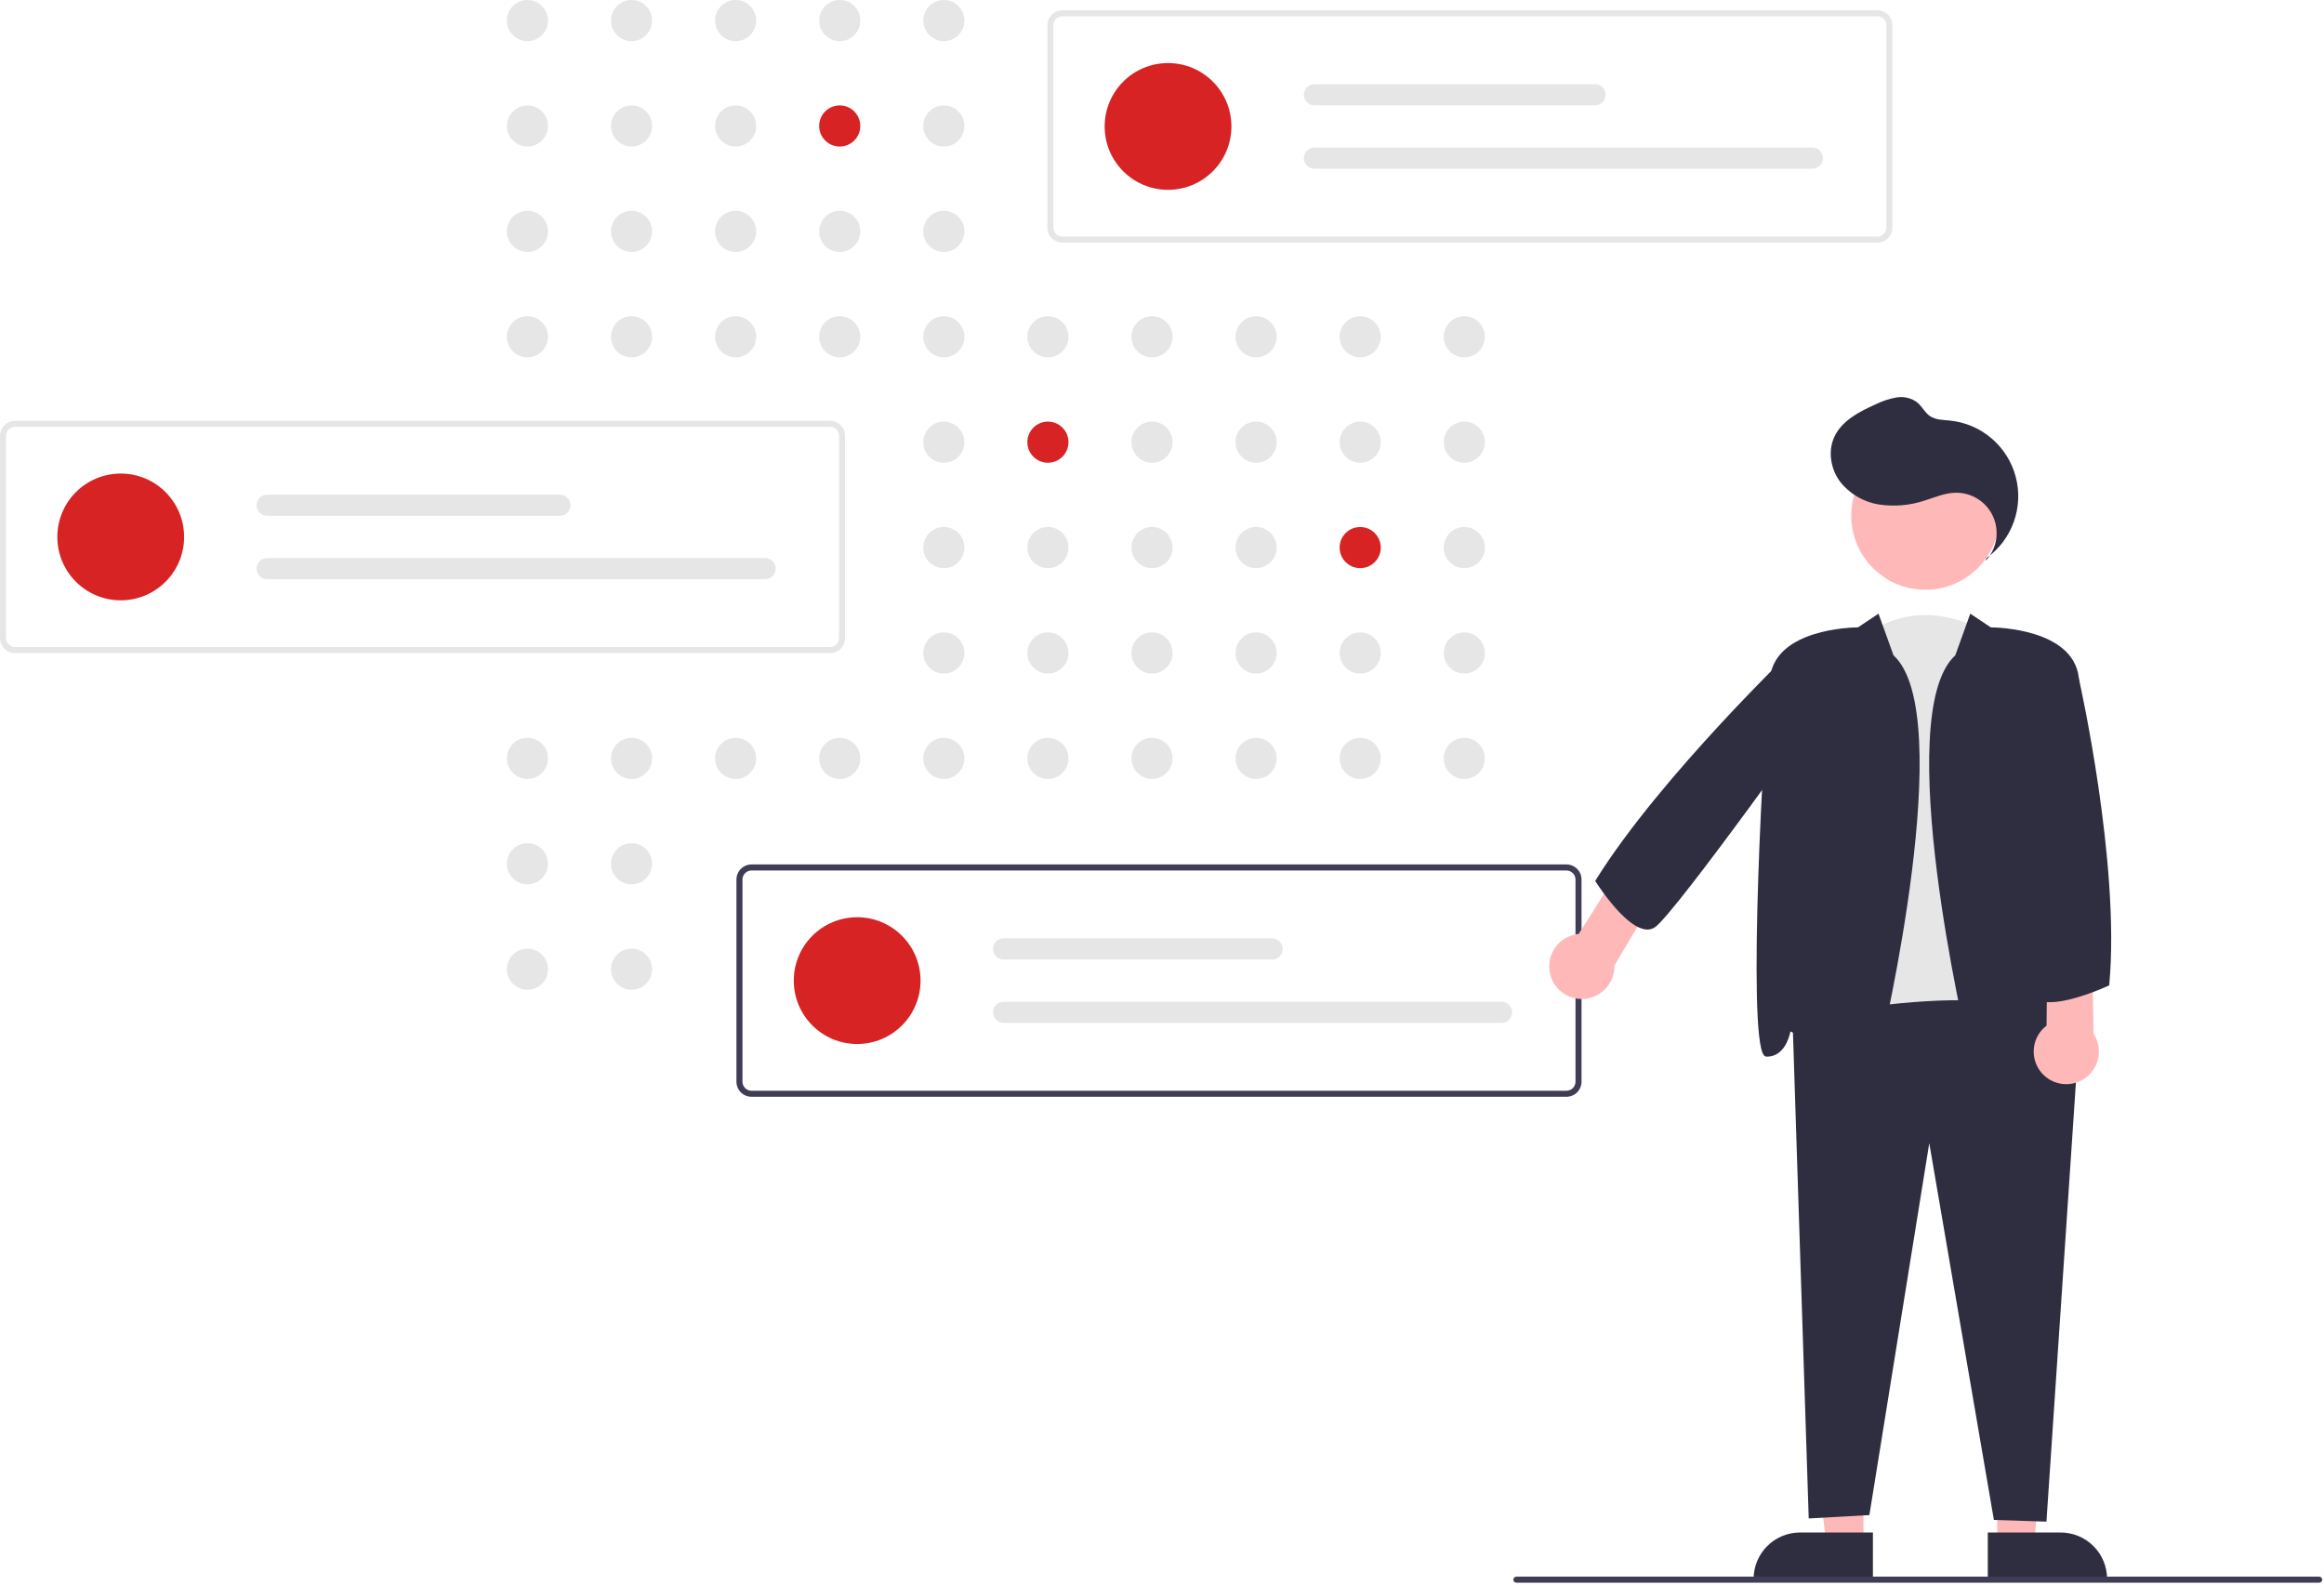 <svg width="770" height="525" viewBox="0 0 770 525" fill="none" xmlns="http://www.w3.org/2000/svg">
<g clip-path="url(#clip0)">
<path d="M174.757 13.627C178.52 13.627 181.57 10.576 181.57 6.813C181.57 3.05 178.52 0 174.757 0C170.994 0 167.943 3.05 167.943 6.813C167.943 10.576 170.994 13.627 174.757 13.627Z" fill="#E6E6E6"/>
<path d="M209.247 13.627C213.01 13.627 216.06 10.576 216.06 6.813C216.06 3.05 213.01 0 209.247 0C205.484 0 202.434 3.05 202.434 6.813C202.434 10.576 205.484 13.627 209.247 13.627Z" fill="#E6E6E6"/>
<path d="M243.735 13.627C247.498 13.627 250.549 10.576 250.549 6.813C250.549 3.05 247.498 0 243.735 0C239.972 0 236.922 3.05 236.922 6.813C236.922 10.576 239.972 13.627 243.735 13.627Z" fill="#E6E6E6"/>
<path d="M278.224 13.627C281.986 13.627 285.037 10.576 285.037 6.813C285.037 3.05 281.986 0 278.224 0C274.461 0 271.41 3.05 271.41 6.813C271.41 10.576 274.461 13.627 278.224 13.627Z" fill="#E6E6E6"/>
<path d="M312.714 13.627C316.477 13.627 319.527 10.576 319.527 6.813C319.527 3.05 316.477 0 312.714 0C308.951 0 305.9 3.05 305.9 6.813C305.9 10.576 308.951 13.627 312.714 13.627Z" fill="#E6E6E6"/>
<path d="M174.757 48.549C178.52 48.549 181.57 45.498 181.57 41.735C181.57 37.972 178.52 34.922 174.757 34.922C170.994 34.922 167.943 37.972 167.943 41.735C167.943 45.498 170.994 48.549 174.757 48.549Z" fill="#E6E6E6"/>
<path d="M209.247 48.549C213.01 48.549 216.06 45.498 216.06 41.735C216.06 37.972 213.01 34.922 209.247 34.922C205.484 34.922 202.434 37.972 202.434 41.735C202.434 45.498 205.484 48.549 209.247 48.549Z" fill="#E6E6E6"/>
<path d="M243.735 48.549C247.498 48.549 250.549 45.498 250.549 41.735C250.549 37.972 247.498 34.922 243.735 34.922C239.972 34.922 236.922 37.972 236.922 41.735C236.922 45.498 239.972 48.549 243.735 48.549Z" fill="#E6E6E6"/>
<path d="M278.224 48.549C281.986 48.549 285.037 45.498 285.037 41.735C285.037 37.972 281.986 34.922 278.224 34.922C274.461 34.922 271.41 37.972 271.41 41.735C271.41 45.498 274.461 48.549 278.224 48.549Z" fill="#D72323"/>
<path d="M312.714 48.549C316.477 48.549 319.527 45.498 319.527 41.735C319.527 37.972 316.477 34.922 312.714 34.922C308.951 34.922 305.9 37.972 305.9 41.735C305.9 45.498 308.951 48.549 312.714 48.549Z" fill="#E6E6E6"/>
<path d="M381.692 48.549C385.455 48.549 388.506 45.498 388.506 41.735C388.506 37.972 385.455 34.922 381.692 34.922C377.929 34.922 374.879 37.972 374.879 41.735C374.879 45.498 377.929 48.549 381.692 48.549Z" fill="#E6E6E6"/>
<path d="M174.757 83.471C178.52 83.471 181.57 80.42 181.57 76.657C181.57 72.894 178.52 69.844 174.757 69.844C170.994 69.844 167.943 72.894 167.943 76.657C167.943 80.42 170.994 83.471 174.757 83.471Z" fill="#E6E6E6"/>
<path d="M209.247 83.471C213.01 83.471 216.06 80.42 216.06 76.657C216.06 72.894 213.01 69.844 209.247 69.844C205.484 69.844 202.434 72.894 202.434 76.657C202.434 80.42 205.484 83.471 209.247 83.471Z" fill="#E6E6E6"/>
<path d="M243.735 83.471C247.498 83.471 250.549 80.42 250.549 76.657C250.549 72.894 247.498 69.844 243.735 69.844C239.972 69.844 236.922 72.894 236.922 76.657C236.922 80.42 239.972 83.471 243.735 83.471Z" fill="#E6E6E6"/>
<path d="M278.224 83.471C281.986 83.471 285.037 80.42 285.037 76.657C285.037 72.894 281.986 69.844 278.224 69.844C274.461 69.844 271.41 72.894 271.41 76.657C271.41 80.42 274.461 83.471 278.224 83.471Z" fill="#E6E6E6"/>
<path d="M312.714 83.471C316.477 83.471 319.527 80.42 319.527 76.657C319.527 72.894 316.477 69.844 312.714 69.844C308.951 69.844 305.9 72.894 305.9 76.657C305.9 80.42 308.951 83.471 312.714 83.471Z" fill="#E6E6E6"/>
<path d="M174.757 118.393C178.52 118.393 181.57 115.342 181.57 111.579C181.57 107.816 178.52 104.766 174.757 104.766C170.994 104.766 167.943 107.816 167.943 111.579C167.943 115.342 170.994 118.393 174.757 118.393Z" fill="#E6E6E6"/>
<path d="M209.247 118.393C213.01 118.393 216.06 115.342 216.06 111.579C216.06 107.816 213.01 104.766 209.247 104.766C205.484 104.766 202.434 107.816 202.434 111.579C202.434 115.342 205.484 118.393 209.247 118.393Z" fill="#E6E6E6"/>
<path d="M243.735 118.393C247.498 118.393 250.549 115.342 250.549 111.579C250.549 107.816 247.498 104.766 243.735 104.766C239.972 104.766 236.922 107.816 236.922 111.579C236.922 115.342 239.972 118.393 243.735 118.393Z" fill="#E6E6E6"/>
<path d="M278.224 118.393C281.986 118.393 285.037 115.342 285.037 111.579C285.037 107.816 281.986 104.766 278.224 104.766C274.461 104.766 271.41 107.816 271.41 111.579C271.41 115.342 274.461 118.393 278.224 118.393Z" fill="#E6E6E6"/>
<path d="M312.714 118.393C316.477 118.393 319.527 115.342 319.527 111.579C319.527 107.816 316.477 104.766 312.714 104.766C308.951 104.766 305.9 107.816 305.9 111.579C305.9 115.342 308.951 118.393 312.714 118.393Z" fill="#E6E6E6"/>
<path d="M347.202 118.393C350.965 118.393 354.015 115.342 354.015 111.579C354.015 107.816 350.965 104.766 347.202 104.766C343.439 104.766 340.389 107.816 340.389 111.579C340.389 115.342 343.439 118.393 347.202 118.393Z" fill="#E6E6E6"/>
<path d="M381.692 118.393C385.455 118.393 388.506 115.342 388.506 111.579C388.506 107.816 385.455 104.766 381.692 104.766C377.929 104.766 374.879 107.816 374.879 111.579C374.879 115.342 377.929 118.393 381.692 118.393Z" fill="#E6E6E6"/>
<path d="M416.181 118.393C419.943 118.393 422.994 115.342 422.994 111.579C422.994 107.816 419.943 104.766 416.181 104.766C412.418 104.766 409.367 107.816 409.367 111.579C409.367 115.342 412.418 118.393 416.181 118.393Z" fill="#E6E6E6"/>
<path d="M450.669 118.393C454.432 118.393 457.482 115.342 457.482 111.579C457.482 107.816 454.432 104.766 450.669 104.766C446.906 104.766 443.855 107.816 443.855 111.579C443.855 115.342 446.906 118.393 450.669 118.393Z" fill="#E6E6E6"/>
<path d="M485.159 118.393C488.922 118.393 491.972 115.342 491.972 111.579C491.972 107.816 488.922 104.766 485.159 104.766C481.396 104.766 478.346 107.816 478.346 111.579C478.346 115.342 481.396 118.393 485.159 118.393Z" fill="#E6E6E6"/>
<path d="M312.714 153.314C316.477 153.314 319.527 150.264 319.527 146.501C319.527 142.738 316.477 139.688 312.714 139.688C308.951 139.688 305.9 142.738 305.9 146.501C305.9 150.264 308.951 153.314 312.714 153.314Z" fill="#E6E6E6"/>
<path d="M347.202 153.314C350.965 153.314 354.015 150.264 354.015 146.501C354.015 142.738 350.965 139.688 347.202 139.688C343.439 139.688 340.389 142.738 340.389 146.501C340.389 150.264 343.439 153.314 347.202 153.314Z" fill="#D72323"/>
<path d="M381.692 153.314C385.455 153.314 388.506 150.264 388.506 146.501C388.506 142.738 385.455 139.688 381.692 139.688C377.929 139.688 374.879 142.738 374.879 146.501C374.879 150.264 377.929 153.314 381.692 153.314Z" fill="#E6E6E6"/>
<path d="M416.181 153.314C419.943 153.314 422.994 150.264 422.994 146.501C422.994 142.738 419.943 139.688 416.181 139.688C412.418 139.688 409.367 142.738 409.367 146.501C409.367 150.264 412.418 153.314 416.181 153.314Z" fill="#E6E6E6"/>
<path d="M450.669 153.314C454.432 153.314 457.482 150.264 457.482 146.501C457.482 142.738 454.432 139.688 450.669 139.688C446.906 139.688 443.855 142.738 443.855 146.501C443.855 150.264 446.906 153.314 450.669 153.314Z" fill="#E6E6E6"/>
<path d="M485.159 153.314C488.922 153.314 491.972 150.264 491.972 146.501C491.972 142.738 488.922 139.688 485.159 139.688C481.396 139.688 478.346 142.738 478.346 146.501C478.346 150.264 481.396 153.314 485.159 153.314Z" fill="#E6E6E6"/>
<path d="M312.714 188.236C316.477 188.236 319.527 185.186 319.527 181.423C319.527 177.66 316.477 174.61 312.714 174.61C308.951 174.61 305.9 177.66 305.9 181.423C305.9 185.186 308.951 188.236 312.714 188.236Z" fill="#E6E6E6"/>
<path d="M347.202 188.236C350.965 188.236 354.015 185.186 354.015 181.423C354.015 177.66 350.965 174.61 347.202 174.61C343.439 174.61 340.389 177.66 340.389 181.423C340.389 185.186 343.439 188.236 347.202 188.236Z" fill="#E6E6E6"/>
<path d="M381.692 188.236C385.455 188.236 388.506 185.186 388.506 181.423C388.506 177.66 385.455 174.61 381.692 174.61C377.929 174.61 374.879 177.66 374.879 181.423C374.879 185.186 377.929 188.236 381.692 188.236Z" fill="#E6E6E6"/>
<path d="M416.181 188.236C419.943 188.236 422.994 185.186 422.994 181.423C422.994 177.66 419.943 174.61 416.181 174.61C412.418 174.61 409.367 177.66 409.367 181.423C409.367 185.186 412.418 188.236 416.181 188.236Z" fill="#E6E6E6"/>
<path d="M450.669 188.236C454.432 188.236 457.482 185.186 457.482 181.423C457.482 177.66 454.432 174.61 450.669 174.61C446.906 174.61 443.855 177.66 443.855 181.423C443.855 185.186 446.906 188.236 450.669 188.236Z" fill="#D72323"/>
<path d="M485.159 188.236C488.922 188.236 491.972 185.186 491.972 181.423C491.972 177.66 488.922 174.61 485.159 174.61C481.396 174.61 478.346 177.66 478.346 181.423C478.346 185.186 481.396 188.236 485.159 188.236Z" fill="#E6E6E6"/>
<path d="M312.714 223.158C316.477 223.158 319.527 220.108 319.527 216.345C319.527 212.582 316.477 209.532 312.714 209.532C308.951 209.532 305.9 212.582 305.9 216.345C305.9 220.108 308.951 223.158 312.714 223.158Z" fill="#E6E6E6"/>
<path d="M347.202 223.158C350.965 223.158 354.015 220.108 354.015 216.345C354.015 212.582 350.965 209.532 347.202 209.532C343.439 209.532 340.389 212.582 340.389 216.345C340.389 220.108 343.439 223.158 347.202 223.158Z" fill="#E6E6E6"/>
<path d="M381.692 223.158C385.455 223.158 388.506 220.108 388.506 216.345C388.506 212.582 385.455 209.532 381.692 209.532C377.929 209.532 374.879 212.582 374.879 216.345C374.879 220.108 377.929 223.158 381.692 223.158Z" fill="#E6E6E6"/>
<path d="M416.181 223.158C419.943 223.158 422.994 220.108 422.994 216.345C422.994 212.582 419.943 209.532 416.181 209.532C412.418 209.532 409.367 212.582 409.367 216.345C409.367 220.108 412.418 223.158 416.181 223.158Z" fill="#E6E6E6"/>
<path d="M450.669 223.158C454.432 223.158 457.482 220.108 457.482 216.345C457.482 212.582 454.432 209.532 450.669 209.532C446.906 209.532 443.855 212.582 443.855 216.345C443.855 220.108 446.906 223.158 450.669 223.158Z" fill="#E6E6E6"/>
<path d="M485.159 223.158C488.922 223.158 491.972 220.108 491.972 216.345C491.972 212.582 488.922 209.532 485.159 209.532C481.396 209.532 478.346 212.582 478.346 216.345C478.346 220.108 481.396 223.158 485.159 223.158Z" fill="#E6E6E6"/>
<path d="M174.757 258.08C178.52 258.08 181.57 255.03 181.57 251.267C181.57 247.504 178.52 244.454 174.757 244.454C170.994 244.454 167.943 247.504 167.943 251.267C167.943 255.03 170.994 258.08 174.757 258.08Z" fill="#E6E6E6"/>
<path d="M209.247 258.08C213.01 258.08 216.06 255.03 216.06 251.267C216.06 247.504 213.01 244.454 209.247 244.454C205.484 244.454 202.434 247.504 202.434 251.267C202.434 255.03 205.484 258.08 209.247 258.08Z" fill="#E6E6E6"/>
<path d="M243.735 258.08C247.498 258.08 250.549 255.03 250.549 251.267C250.549 247.504 247.498 244.454 243.735 244.454C239.972 244.454 236.922 247.504 236.922 251.267C236.922 255.03 239.972 258.08 243.735 258.08Z" fill="#E6E6E6"/>
<path d="M278.224 258.08C281.986 258.08 285.037 255.03 285.037 251.267C285.037 247.504 281.986 244.454 278.224 244.454C274.461 244.454 271.41 247.504 271.41 251.267C271.41 255.03 274.461 258.08 278.224 258.08Z" fill="#E6E6E6"/>
<path d="M312.714 258.08C316.477 258.08 319.527 255.03 319.527 251.267C319.527 247.504 316.477 244.454 312.714 244.454C308.951 244.454 305.9 247.504 305.9 251.267C305.9 255.03 308.951 258.08 312.714 258.08Z" fill="#E6E6E6"/>
<path d="M347.202 258.08C350.965 258.08 354.015 255.03 354.015 251.267C354.015 247.504 350.965 244.454 347.202 244.454C343.439 244.454 340.389 247.504 340.389 251.267C340.389 255.03 343.439 258.08 347.202 258.08Z" fill="#E6E6E6"/>
<path d="M381.692 258.08C385.455 258.08 388.506 255.03 388.506 251.267C388.506 247.504 385.455 244.454 381.692 244.454C377.929 244.454 374.879 247.504 374.879 251.267C374.879 255.03 377.929 258.08 381.692 258.08Z" fill="#E6E6E6"/>
<path d="M416.181 258.08C419.943 258.08 422.994 255.03 422.994 251.267C422.994 247.504 419.943 244.454 416.181 244.454C412.418 244.454 409.367 247.504 409.367 251.267C409.367 255.03 412.418 258.08 416.181 258.08Z" fill="#E6E6E6"/>
<path d="M450.669 258.08C454.432 258.08 457.482 255.03 457.482 251.267C457.482 247.504 454.432 244.454 450.669 244.454C446.906 244.454 443.855 247.504 443.855 251.267C443.855 255.03 446.906 258.08 450.669 258.08Z" fill="#E6E6E6"/>
<path d="M485.159 258.08C488.922 258.08 491.972 255.03 491.972 251.267C491.972 247.504 488.922 244.454 485.159 244.454C481.396 244.454 478.346 247.504 478.346 251.267C478.346 255.03 481.396 258.08 485.159 258.08Z" fill="#E6E6E6"/>
<path d="M174.753 293.001C178.516 293.001 181.566 289.951 181.566 286.188C181.566 282.425 178.516 279.375 174.753 279.375C170.99 279.375 167.939 282.425 167.939 286.188C167.939 289.951 170.99 293.001 174.753 293.001Z" fill="#E6E6E6"/>
<path d="M209.247 293.002C213.01 293.002 216.06 289.952 216.06 286.189C216.06 282.426 213.01 279.376 209.247 279.376C205.484 279.376 202.434 282.426 202.434 286.189C202.434 289.952 205.484 293.002 209.247 293.002Z" fill="#E6E6E6"/>
<path d="M174.753 327.923C178.516 327.923 181.566 324.872 181.566 321.11C181.566 317.347 178.516 314.296 174.753 314.296C170.99 314.296 167.939 317.347 167.939 321.11C167.939 324.872 170.99 327.923 174.753 327.923Z" fill="#E6E6E6"/>
<path d="M209.247 327.924C213.01 327.924 216.06 324.874 216.06 321.111C216.06 317.348 213.01 314.297 209.247 314.297C205.484 314.297 202.434 317.348 202.434 321.111C202.434 324.874 205.484 327.924 209.247 327.924Z" fill="#E6E6E6"/>
<path d="M278.224 327.924C281.986 327.924 285.037 324.874 285.037 321.111C285.037 317.348 281.986 314.297 278.224 314.297C274.461 314.297 271.41 317.348 271.41 321.111C271.41 324.874 274.461 327.924 278.224 327.924Z" fill="#E6E6E6"/>
<path d="M622.001 80.384H352C350.674 80.382 349.404 79.855 348.466 78.918C347.529 77.98 347.002 76.71 347 75.384V8.408C347.002 7.083 347.529 5.812 348.466 4.875C349.404 3.937 350.674 3.41 352 3.408H622.001C623.326 3.41 624.597 3.937 625.534 4.875C626.472 5.812 626.999 7.083 627.001 8.408V75.384C626.999 76.71 626.472 77.98 625.534 78.918C624.597 79.855 623.326 80.382 622.001 80.384ZM352 5.408C351.205 5.409 350.442 5.726 349.88 6.288C349.317 6.85 349.001 7.613 349 8.408V75.384C349.001 76.179 349.317 76.942 349.88 77.504C350.442 78.067 351.205 78.383 352 78.384H622.001C622.796 78.383 623.559 78.067 624.121 77.504C624.683 76.942 625 76.179 625.001 75.384V8.408C625 7.613 624.683 6.85 624.121 6.288C623.559 5.726 622.796 5.409 622.001 5.408H352Z" fill="#E6E6E6"/>
<path d="M387 62.896C398.598 62.896 408 53.494 408 41.896C408 30.298 398.598 20.896 387 20.896C375.402 20.896 366 30.298 366 41.896C366 53.494 375.402 62.896 387 62.896Z" fill="#D72323"/>
<path d="M435.5 27.896C434.572 27.896 433.682 28.265 433.025 28.921C432.369 29.577 432 30.468 432 31.396C432 32.324 432.369 33.214 433.025 33.871C433.682 34.527 434.572 34.896 435.5 34.896H528.5C529.428 34.896 530.319 34.527 530.975 33.871C531.631 33.214 532 32.324 532 31.396C532 30.468 531.631 29.577 530.975 28.921C530.319 28.265 529.428 27.896 528.5 27.896H435.5Z" fill="#E6E6E6"/>
<path d="M435.5 48.896C434.572 48.896 433.682 49.265 433.025 49.921C432.369 50.577 432 51.468 432 52.396C432 53.324 432.369 54.214 433.025 54.871C433.682 55.527 434.572 55.896 435.5 55.896H600.5C601.428 55.896 602.319 55.527 602.975 54.871C603.631 54.214 604 53.324 604 52.396C604 51.468 603.631 50.577 602.975 49.921C602.319 49.265 601.428 48.896 600.5 48.896H435.5Z" fill="#E6E6E6"/>
<path d="M275 216.384H5C3.674 216.382 2.404 215.855 1.466 214.918C0.529 213.98 0.002 212.709 0 211.384V144.408C0.002 143.083 0.529 141.812 1.466 140.875C2.404 139.937 3.674 139.41 5 139.408H275C276.326 139.41 277.597 139.937 278.534 140.875C279.472 141.812 279.999 143.083 280 144.408V211.384C279.999 212.71 279.472 213.98 278.534 214.918C277.597 215.855 276.326 216.382 275 216.384ZM5 141.408C4.205 141.409 3.442 141.726 2.88 142.288C2.317 142.85 2.001 143.613 2 144.408V211.384C2.001 212.179 2.317 212.942 2.88 213.504C3.442 214.067 4.205 214.383 5 214.384H275C275.796 214.383 276.558 214.067 277.121 213.504C277.683 212.942 278 212.179 278 211.384V144.408C278 143.613 277.683 142.85 277.121 142.288C276.558 141.726 275.796 141.409 275 141.408H5Z" fill="#E6E6E6"/>
<path d="M40 198.896C51.598 198.896 61 189.494 61 177.896C61 166.298 51.598 156.896 40 156.896C28.402 156.896 19 166.298 19 177.896C19 189.494 28.402 198.896 40 198.896Z" fill="#D72323"/>
<path d="M88.5 163.896C87.572 163.896 86.681 164.265 86.025 164.921C85.369 165.577 85 166.468 85 167.396C85 168.324 85.369 169.214 86.025 169.871C86.681 170.527 87.572 170.896 88.5 170.896H185.5C186.428 170.896 187.319 170.527 187.975 169.871C188.631 169.214 189 168.324 189 167.396C189 166.468 188.631 165.577 187.975 164.921C187.319 164.265 186.428 163.896 185.5 163.896H88.5Z" fill="#E6E6E6"/>
<path d="M88.5 184.896C87.572 184.896 86.681 185.265 86.025 185.921C85.369 186.577 85 187.468 85 188.396C85 189.324 85.369 190.214 86.025 190.871C86.681 191.527 87.572 191.896 88.5 191.896H253.5C254.428 191.896 255.319 191.527 255.975 190.871C256.631 190.214 257 189.324 257 188.396C257 187.468 256.631 186.577 255.975 185.921C255.319 185.265 254.428 184.896 253.5 184.896H88.5Z" fill="#E6E6E6"/>
<path d="M519 363.384H249C247.674 363.382 246.404 362.855 245.466 361.918C244.529 360.98 244.002 359.71 244 358.384V291.408C244.002 290.083 244.529 288.812 245.466 287.875C246.404 286.937 247.674 286.41 249 286.408H519C520.326 286.41 521.597 286.937 522.534 287.875C523.472 288.812 523.999 290.083 524 291.408V358.384C523.999 359.71 523.472 360.98 522.534 361.918C521.597 362.855 520.326 363.382 519 363.384ZM249 288.408C248.205 288.409 247.442 288.726 246.88 289.288C246.317 289.851 246.001 290.613 246 291.408V358.384C246.001 359.179 246.317 359.942 246.88 360.504C247.442 361.067 248.205 361.383 249 361.384H519C519.796 361.383 520.558 361.067 521.121 360.504C521.683 359.942 522 359.179 522 358.384V291.408C522 290.613 521.683 289.851 521.121 289.288C520.558 288.726 519.796 288.409 519 288.408H249Z" fill="#3F3D56"/>
<path d="M284 345.896C295.598 345.896 305 336.494 305 324.896C305 313.298 295.598 303.896 284 303.896C272.402 303.896 263 313.298 263 324.896C263 336.494 272.402 345.896 284 345.896Z" fill="#D72323"/>
<path d="M332.5 310.896C331.572 310.896 330.682 311.265 330.025 311.921C329.369 312.577 329 313.468 329 314.396C329 315.324 329.369 316.214 330.025 316.871C330.682 317.527 331.572 317.896 332.5 317.896H421.5C422.428 317.896 423.319 317.527 423.975 316.871C424.631 316.214 425 315.324 425 314.396C425 313.468 424.631 312.577 423.975 311.921C423.319 311.265 422.428 310.896 421.5 310.896H332.5Z" fill="#E6E6E6"/>
<path d="M332.5 331.896C331.572 331.896 330.682 332.265 330.025 332.921C329.369 333.577 329 334.468 329 335.396C329 336.324 329.369 337.214 330.025 337.871C330.682 338.527 331.572 338.896 332.5 338.896H497.5C498.428 338.896 499.319 338.527 499.975 337.871C500.631 337.214 501 336.324 501 335.396C501 334.468 500.631 333.577 499.975 332.921C499.319 332.265 498.428 331.896 497.5 331.896H332.5Z" fill="#E6E6E6"/>
<path d="M664.25 346.398C652.524 381.575 604.555 344.266 604.555 344.266L617.346 211.019C636.534 196.095 656.788 208.887 656.788 208.887L664.25 346.398Z" fill="#E6E6E6"/>
<path d="M661.73 464.458L678.075 464.63L673.992 511.745L661.732 511.746L661.73 464.458Z" fill="#FFB8B8"/>
<path d="M658.605 507.742H682.749C686.829 507.747 690.74 509.37 693.624 512.254C696.509 515.139 698.132 519.05 698.136 523.129V523.629H658.605V507.742Z" fill="#2F2E41"/>
<path d="M617.42 464.458L599.326 464.457L605.158 511.745L617.418 511.746L617.42 464.458Z" fill="#FFB8B8"/>
<path d="M581.016 523.629V523.129C581.016 519.048 582.637 515.134 585.523 512.249C588.408 509.363 592.322 507.742 596.403 507.742L620.547 507.743L620.546 523.631L581.016 523.629Z" fill="#2F2E41"/>
<path d="M660.627 503.584L639.214 378.761L619.375 501.975L599.274 503.092L593.914 338.006L594.318 337.915C597.641 337.171 675.855 319.992 688.677 344.568L688.742 344.692L678.04 504.145L660.627 503.584Z" fill="#2F2E41"/>
<path d="M637.934 195.404C651.499 195.404 662.495 184.407 662.495 170.843C662.495 157.278 651.499 146.281 637.934 146.281C624.369 146.281 613.373 157.278 613.373 170.843C613.373 184.407 624.369 195.404 637.934 195.404Z" fill="#FFB8B8"/>
<path d="M658.567 356.925C655.688 356.127 653.614 352.821 652.038 346.519C651.767 345.433 626.266 236.808 647.831 217.128L652.802 203.32L659.605 207.855C662.012 207.877 686.626 208.5 688.729 224.278C690.789 239.721 696.395 343.191 690.76 349.627C690.649 349.768 690.509 349.884 690.349 349.965C690.188 350.046 690.012 350.091 689.833 350.096C684.122 350.096 682.388 343.76 681.981 341.74C680.623 342.302 676.579 344.369 669.933 351.015C665.816 355.133 662.587 357.106 659.92 357.106C659.463 357.107 659.008 357.046 658.567 356.925Z" fill="#2F2E41"/>
<path d="M605.268 351.015C598.62 344.367 594.575 342.301 593.219 341.74C592.812 343.759 591.079 350.096 585.368 350.096C585.188 350.091 585.012 350.046 584.852 349.965C584.692 349.884 584.551 349.768 584.441 349.627C578.806 343.191 584.412 239.721 586.471 224.278C588.575 208.5 613.189 207.877 615.596 207.855L622.398 203.32L627.369 217.128C648.933 236.806 623.434 345.433 623.162 346.519C621.587 352.821 619.512 356.127 616.633 356.925C616.193 357.046 615.737 357.107 615.28 357.106C612.613 357.106 609.385 355.132 605.268 351.015Z" fill="#2F2E41"/>
<path d="M658.211 184.872C662.366 181.883 665.512 177.7 667.232 172.88C668.952 168.059 669.163 162.829 667.838 157.885C666.512 152.942 663.714 148.519 659.813 145.204C655.913 141.89 651.096 139.842 646.003 139.332C643.742 139.106 641.307 139.14 639.432 137.855C637.767 136.715 636.87 134.736 635.34 133.42C634.367 132.668 633.25 132.125 632.059 131.824C630.867 131.524 629.626 131.472 628.413 131.674C625.993 132.091 623.647 132.862 621.451 133.961C616.005 136.39 610.215 139.378 607.737 144.801C605.59 149.499 606.538 155.292 609.577 159.469C612.772 163.602 617.431 166.353 622.593 167.154C627.725 167.921 632.966 167.449 637.878 165.778C641.12 164.758 644.32 163.368 647.716 163.254C650.367 163.166 652.984 163.868 655.235 165.271C657.486 166.674 659.269 168.715 660.356 171.134C661.444 173.553 661.787 176.241 661.343 178.856C660.899 181.471 659.687 183.894 657.861 185.818" fill="#2F2E41"/>
<path d="M524.34 330.981C525.758 330.948 527.156 330.637 528.454 330.064C529.751 329.49 530.923 328.668 531.902 327.642C532.882 326.616 533.65 325.407 534.162 324.084C534.674 322.762 534.921 321.351 534.888 319.933L549.211 295.767L538.145 285.621L523.057 309.431C520.273 309.699 517.701 311.036 515.883 313.161C514.065 315.286 513.142 318.033 513.308 320.825C513.474 323.617 514.717 326.235 516.775 328.13C518.832 330.024 521.544 331.046 524.34 330.981Z" fill="#FFB8B8"/>
<path d="M690.514 357.456C691.703 356.681 692.727 355.68 693.528 354.51C694.329 353.34 694.892 352.023 695.185 350.635C695.477 349.247 695.493 347.815 695.232 346.421C694.971 345.027 694.438 343.698 693.664 342.509L693.115 314.423L678.365 311.625L678.076 339.811C675.85 341.505 674.368 343.995 673.941 346.759C673.514 349.523 674.176 352.345 675.788 354.631C677.399 356.917 679.834 358.489 682.581 359.015C685.327 359.542 688.171 358.983 690.514 357.456Z" fill="#FFB8B8"/>
<path d="M528.698 292.124L528.531 291.858L528.697 291.592C550.18 257.094 595.276 213.999 595.729 213.568L595.871 213.432L601.441 213.375L607.462 228.375C605.588 231.981 555.066 302.485 548.395 307.161C547.864 307.529 547.262 307.78 546.627 307.9C545.992 308.02 545.339 308.004 544.711 307.855C543.599 307.599 542.541 307.148 541.586 306.524C535.43 302.711 529.013 292.623 528.698 292.124Z" fill="#2F2E41"/>
<path d="M675.558 331.491C674.959 331.286 674.41 330.96 673.944 330.532C673.478 330.105 673.106 329.585 672.851 329.006C669.635 321.501 683.42 226.704 684.009 222.672L684.12 221.909L688.78 224.863L688.826 225.064C688.964 225.669 702.539 286.061 698.859 326.19L698.833 326.477L698.571 326.598C698.011 326.858 686.703 332.051 679.167 332.051C677.94 332.083 676.718 331.893 675.558 331.491Z" fill="#2F2E41"/>
<path d="M768.412 524.375H502.412C502.147 524.375 501.892 524.269 501.705 524.082C501.517 523.894 501.412 523.64 501.412 523.375C501.412 523.11 501.517 522.855 501.705 522.668C501.892 522.48 502.147 522.375 502.412 522.375H768.412C768.677 522.375 768.932 522.48 769.119 522.668C769.307 522.855 769.412 523.11 769.412 523.375C769.412 523.64 769.307 523.894 769.119 524.082C768.932 524.269 768.677 524.375 768.412 524.375Z" fill="#3F3D56"/>
</g>
<defs>
<clipPath id="clip0">
<rect width="769.411" height="524.375" fill="white"/>
</clipPath>
</defs>
</svg>
